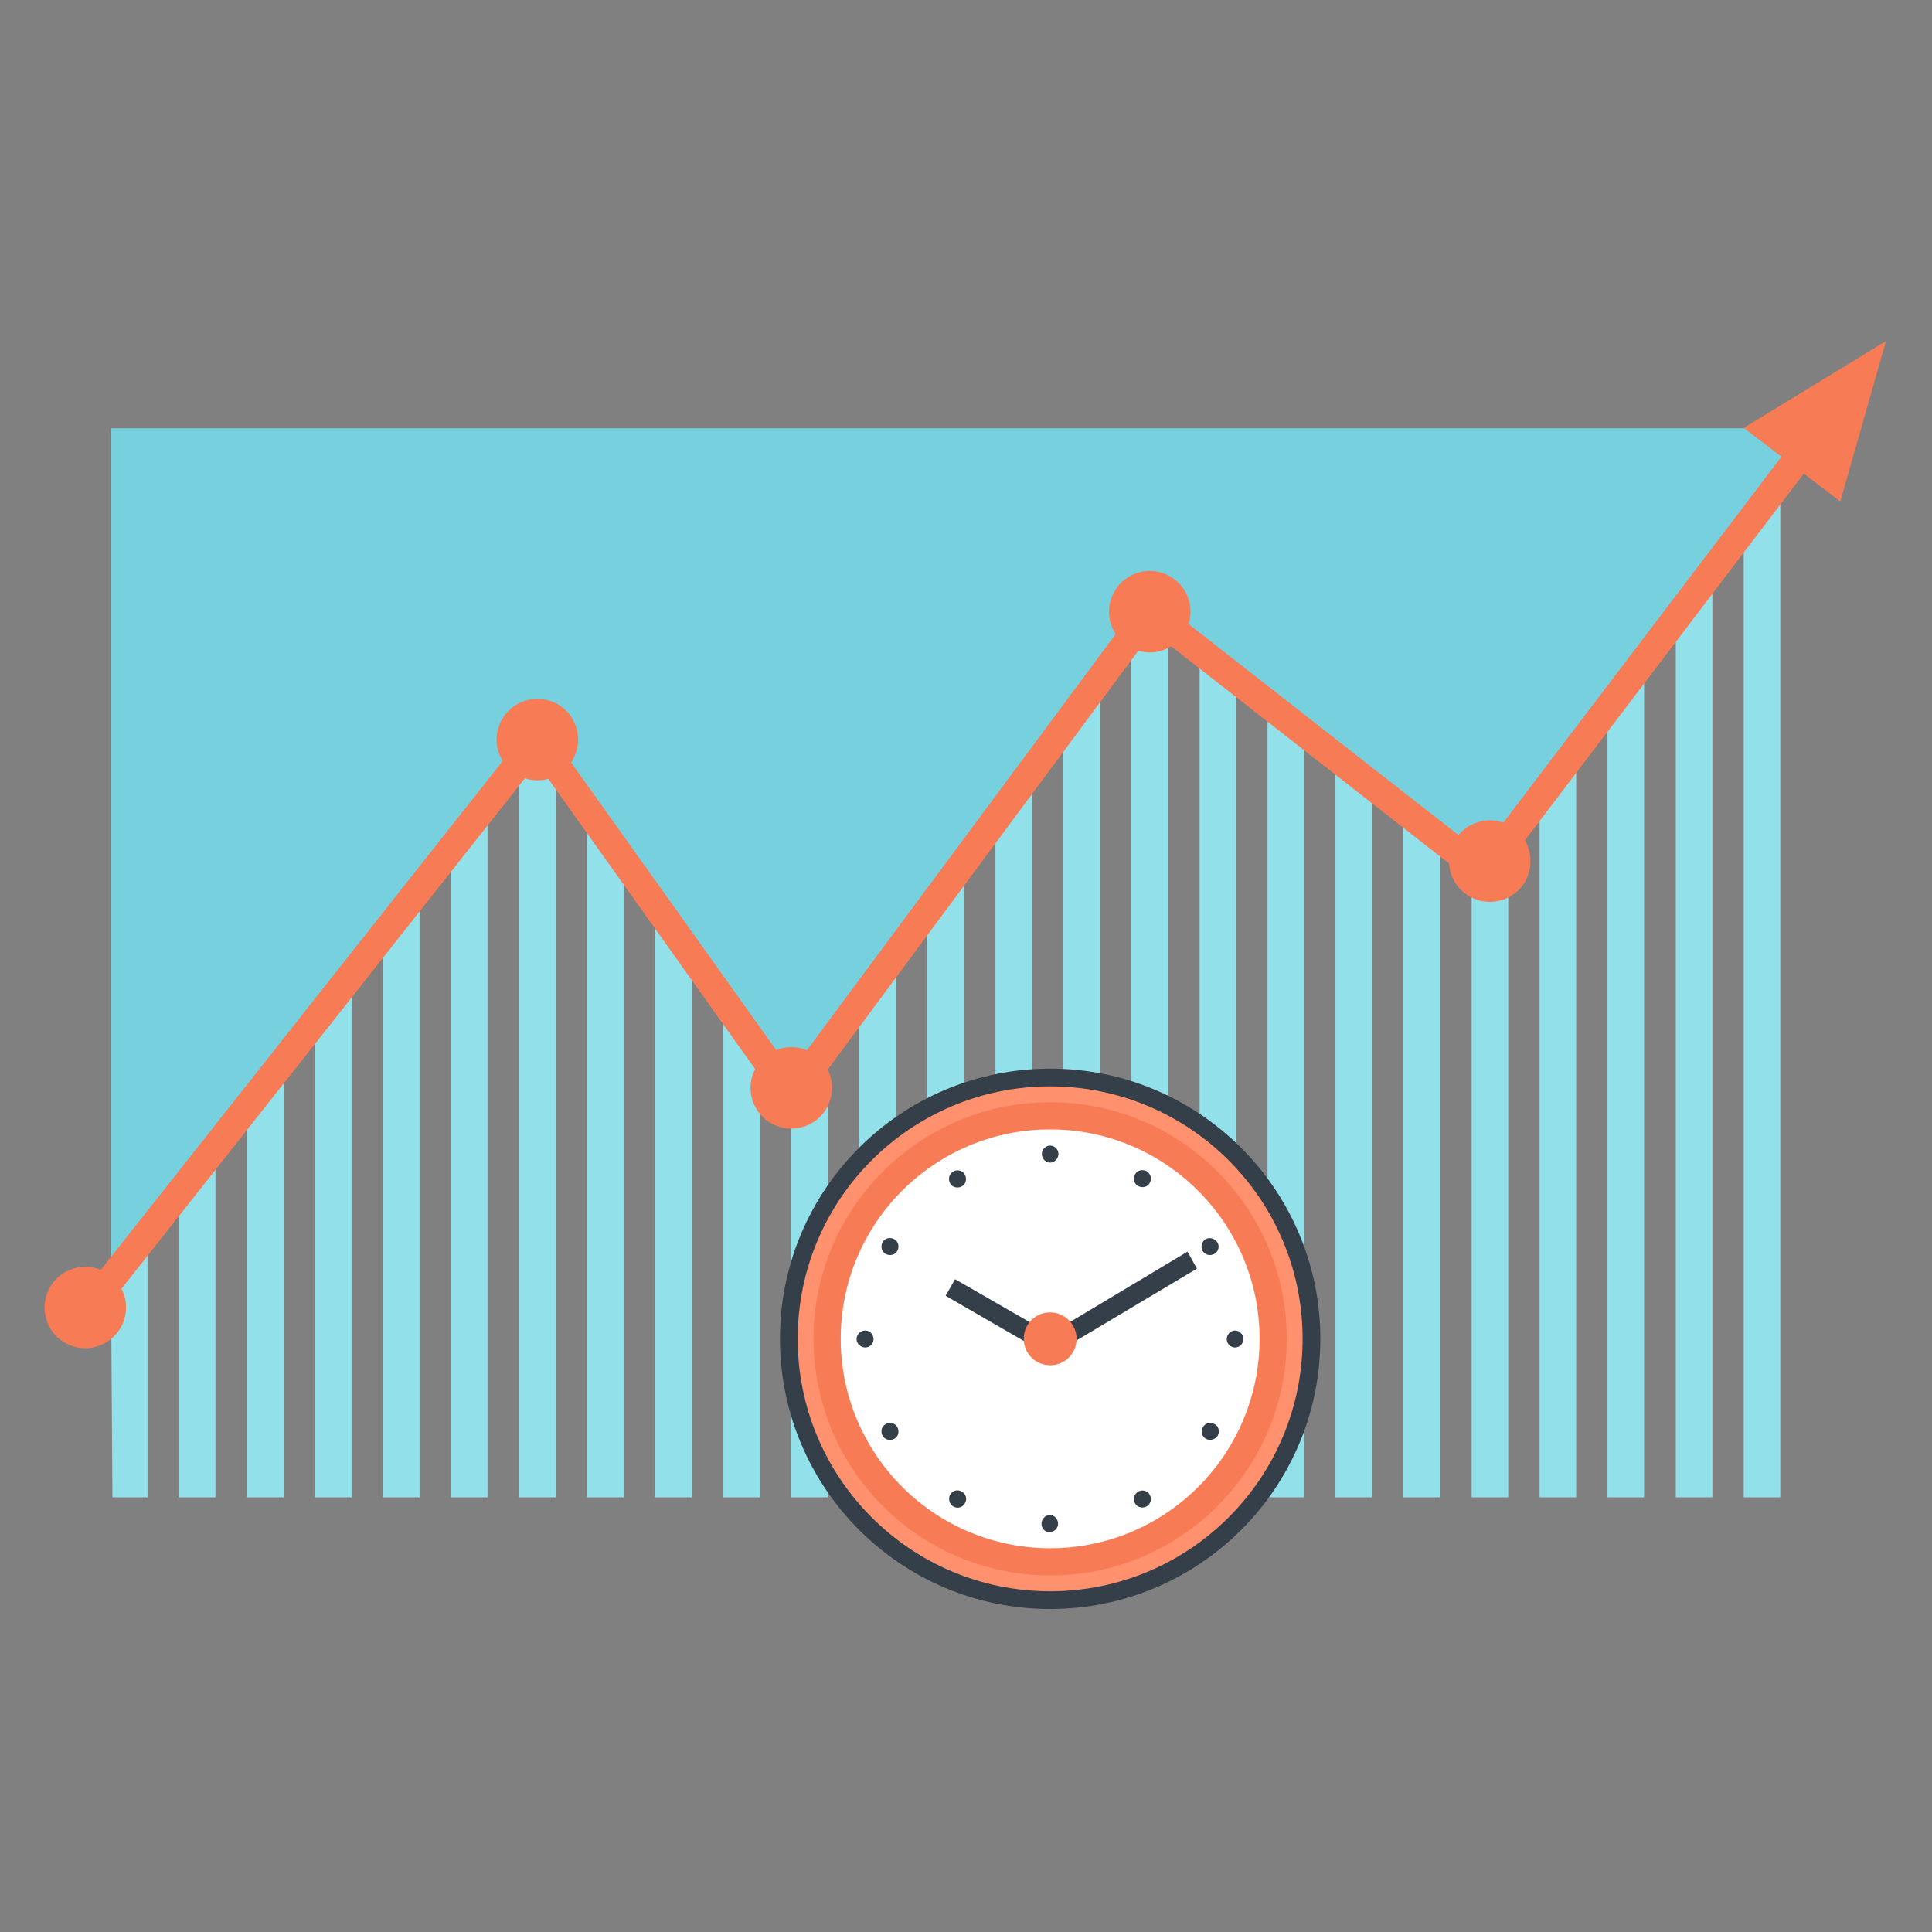 <?xml version="1.0" encoding="utf-8"?>
<!-- Generator: Adobe Illustrator 24.0.2, SVG Export Plug-In . SVG Version: 6.00 Build 0)  -->
<svg version="1.1" id="Layer_1" xmlns="http://www.w3.org/2000/svg" xmlns:xlink="http://www.w3.org/1999/xlink" x="0px" y="0px"
	 viewBox="0 0 512 512" enable-background="new 0 0 512 512" xml:space="preserve">
<rect x="0" y="0" width="512" height="512" fill="#808080" stroke="none"/>
<g>
	<g>
		<polygon fill="#77D0DE" points="29.4,339.1 29.4,113.5 482.4,113.5 394.8,228.2 304.7,162.1 209.7,288.3 142.4,196 		"/>
	</g>
	<g>
		<g>
			<polygon fill="#92E0EA" points="471.8,396.8 471.8,127.6 462.1,140.3 462.1,396.8 			"/>
		</g>
		<g>
			<polygon fill="#92E0EA" points="453.8,396.8 453.8,151.3 444.1,164 444.1,396.8 			"/>
		</g>
		<g>
			<polygon fill="#92E0EA" points="435.7,396.8 435.7,175 426,187.8 426,396.8 			"/>
		</g>
		<g>
			<polygon fill="#92E0EA" points="417.7,396.8 417.7,198.7 408,211.5 408,396.8 			"/>
		</g>
		<g>
			<polygon fill="#92E0EA" points="399.7,396.8 399.7,222.4 393,231.2 390,228.8 390,396.8 			"/>
		</g>
		<g>
			<polygon fill="#92E0EA" points="381.6,396.8 381.6,222.3 371.9,214.7 371.9,396.8 			"/>
		</g>
		<g>
			<polygon fill="#92E0EA" points="363.6,396.8 363.6,208.2 353.9,200.6 353.9,396.8 			"/>
		</g>
		<g>
			<polygon fill="#92E0EA" points="345.6,396.8 345.6,194.1 335.9,186.5 335.9,396.8 			"/>
		</g>
		<g>
			<polygon fill="#92E0EA" points="327.6,396.8 327.6,180 317.9,172.4 317.9,396.8 			"/>
		</g>
		<g>
			<polygon fill="#92E0EA" points="309.5,396.8 309.5,165.9 304.7,162.1 299.8,168.6 299.8,396.8 			"/>
		</g>
		<g>
			<polygon fill="#92E0EA" points="291.5,396.8 291.5,179.8 281.8,192.9 281.8,396.8 			"/>
		</g>
		<g>
			<polygon fill="#92E0EA" points="273.5,396.8 273.5,204.2 263.8,217.2 263.8,396.8 			"/>
		</g>
		<g>
			<polygon fill="#92E0EA" points="255.4,396.8 255.4,228.5 245.7,241.6 245.7,396.8 			"/>
		</g>
		<g>
			<polygon fill="#92E0EA" points="237.4,396.8 237.4,252.8 227.7,265.9 227.7,396.8 			"/>
		</g>
		<g>
			<polygon fill="#92E0EA" points="219.4,396.8 219.4,277.1 209.7,290.2 209.7,396.8 			"/>
		</g>
		<g>
			<polygon fill="#92E0EA" points="201.4,396.8 201.4,278.6 191.7,265 191.7,396.8 			"/>
		</g>
		<g>
			<polygon fill="#92E0EA" points="183.3,396.8 183.3,253.3 173.6,239.7 173.6,396.8 			"/>
		</g>
		<g>
			<polygon fill="#92E0EA" points="165.3,396.8 165.3,228 155.6,214.4 155.6,396.8 			"/>
		</g>
		<g>
			<polygon fill="#92E0EA" points="147.3,396.8 147.3,202.8 142.4,196 137.6,202.1 137.6,396.8 			"/>
		</g>
		<g>
			<polygon fill="#92E0EA" points="129.2,396.8 129.2,212.7 119.5,225 119.5,396.8 			"/>
		</g>
		<g>
			<polygon fill="#92E0EA" points="111.2,396.8 111.2,235.5 101.5,247.8 101.5,396.8 			"/>
		</g>
		<g>
			<polygon fill="#92E0EA" points="93.2,396.8 93.2,258.3 83.5,270.6 83.5,396.8 			"/>
		</g>
		<g>
			<polygon fill="#92E0EA" points="75.2,396.8 75.2,281.2 65.5,293.5 65.5,396.8 			"/>
		</g>
		<g>
			<polygon fill="#92E0EA" points="57.1,396.8 57.1,304 47.4,316.3 47.4,396.8 			"/>
		</g>
		<g>
			<polygon fill="#92E0EA" points="39.1,396.8 39.1,326.9 29.4,339.1 29.8,396.8 			"/>
		</g>
	</g>
	<g>
		<g>
			<g>
				<path fill="#353F49" d="M349.9,354.8c0,39.6-32.1,71.6-71.6,71.6c-39.6,0-71.6-32.1-71.6-71.6c0-39.6,32.1-71.6,71.6-71.6
					C317.8,283.2,349.9,315.3,349.9,354.8z"/>
			</g>
		</g>
		<g>
			<g>
				<circle fill="#FF916E" cx="278.3" cy="354.8" r="66.9"/>
			</g>
		</g>
		<g>
			<g>
				<path fill="#F77B55" d="M341,354.8c0,34.6-28.1,62.7-62.7,62.7s-62.7-28.1-62.7-62.7s28.1-62.7,62.7-62.7S341,320.2,341,354.8z"
					/>
			</g>
		</g>
		<g>
			<g>
				<path fill="#FFFFFF" d="M333.8,354.8c0,30.7-24.9,55.5-55.5,55.5s-55.5-24.9-55.5-55.5c0-30.7,24.9-55.5,55.5-55.5
					S333.8,324.2,333.8,354.8z"/>
			</g>
		</g>
		<g>
			<g>
				<g>
					<polygon fill="#353F49" points="278.3,359.4 250.6,343.4 253.1,339 278.3,353.5 314.7,331.7 317.2,336.2 					"/>
				</g>
			</g>
		</g>
		<g>
			<g>
				<path fill="#F77B55" d="M285.3,354.8c0,3.9-3.1,7-7,7c-3.9,0-7-3.1-7-7c0-3.9,3.1-7,7-7C282.1,347.8,285.3,350.9,285.3,354.8z"
					/>
			</g>
		</g>
		<g>
			<g>
				<path fill="#353F49" d="M280.5,305.8c0,1.2-1,2.3-2.2,2.3c-1.2,0-2.2-1-2.2-2.3c0-1.2,1-2.2,2.2-2.2
					C279.5,303.6,280.5,304.6,280.5,305.8z"/>
			</g>
		</g>
		<g>
			<g>
				<path fill="#353F49" d="M255.7,311.3c0.6,1.1,0.3,2.5-0.8,3.1c-1.1,0.6-2.5,0.3-3.1-0.8c-0.6-1.1-0.3-2.5,0.8-3.1
					C253.7,309.8,255.1,310.2,255.7,311.3z"/>
			</g>
		</g>
		<g>
			<g>
				<path fill="#353F49" d="M237,328.4c1.1,0.6,1.4,2,0.8,3.1c-0.6,1.1-2,1.4-3.1,0.8c-1.1-0.6-1.4-2-0.8-3.1
					C234.5,328.1,235.9,327.8,237,328.4z"/>
			</g>
		</g>
		<g>
			<g>
				<path fill="#353F49" d="M229.3,352.6c1.2,0,2.2,1,2.2,2.3c0,1.2-1,2.2-2.2,2.2c-1.2,0-2.3-1-2.3-2.2
					C227,353.6,228,352.6,229.3,352.6z"/>
			</g>
		</g>
		<g>
			<g>
				<path fill="#353F49" d="M234.7,377.4c1.1-0.6,2.5-0.3,3.1,0.8c0.6,1.1,0.3,2.5-0.8,3.1c-1.1,0.6-2.4,0.3-3.1-0.8
					C233.3,379.4,233.6,378,234.7,377.4z"/>
			</g>
		</g>
		<g>
			<g>
				<path fill="#353F49" d="M251.8,396.1c0.6-1.1,2-1.5,3.1-0.8c1.1,0.6,1.5,2,0.8,3.1c-0.6,1.1-2,1.5-3.1,0.8
					C251.6,398.6,251.2,397.2,251.8,396.1z"/>
			</g>
		</g>
		<g>
			<g>
				<path fill="#353F49" d="M276,403.8c0-1.2,1-2.3,2.2-2.3c1.2,0,2.2,1,2.2,2.3c0,1.2-1,2.2-2.2,2.2C277,406.1,276,405.1,276,403.8
					z"/>
			</g>
		</g>
		<g>
			<g>
				<path fill="#353F49" d="M300.8,398.4c-0.6-1.1-0.3-2.4,0.8-3.1c1.1-0.6,2.5-0.3,3.1,0.8c0.6,1.1,0.3,2.4-0.8,3.1
					C302.8,399.8,301.4,399.5,300.8,398.4z"/>
			</g>
		</g>
		<g>
			<g>
				<path fill="#353F49" d="M319.6,381.3c-1.1-0.6-1.5-2-0.8-3.1c0.6-1.1,2-1.4,3.1-0.8c1.1,0.6,1.4,2,0.8,3.1
					C322,381.5,320.6,381.9,319.6,381.3z"/>
			</g>
		</g>
		<g>
			<g>
				<path fill="#353F49" d="M327.3,357.1c-1.2,0-2.2-1-2.2-2.2c0-1.2,1-2.3,2.2-2.3c1.2,0,2.2,1,2.2,2.3
					C329.5,356.1,328.5,357.1,327.3,357.1z"/>
			</g>
		</g>
		<g>
			<g>
				<path fill="#353F49" d="M321.8,332.3c-1.1,0.6-2.4,0.3-3.1-0.8c-0.6-1.1-0.2-2.5,0.8-3.1c1.1-0.6,2.4-0.2,3.1,0.8
					C323.3,330.3,322.9,331.7,321.8,332.3z"/>
			</g>
		</g>
		<g>
			<g>
				<path fill="#353F49" d="M304.7,313.5c-0.6,1.1-2,1.4-3.1,0.8c-1.1-0.6-1.4-2-0.8-3.1c0.6-1.1,2-1.4,3.1-0.8
					C305,311.1,305.3,312.4,304.7,313.5z"/>
			</g>
		</g>
	</g>
	<g>
		<polygon fill="#F77B55" points="25.5,350 19.7,345.4 142.6,189.8 209.7,283.9 304,156.8 392.4,225.9 479.5,111.3 485.4,115.8 
			393.7,236.4 305.4,167.4 209.6,296.6 142.3,202.2 		"/>
	</g>
	<g>
		<path fill="#F77B55" d="M33.4,346.5c0,5.9-4.8,10.8-10.8,10.8c-6,0-10.8-4.8-10.8-10.8c0-5.9,4.8-10.8,10.8-10.8
			C28.6,335.7,33.4,340.6,33.4,346.5z"/>
	</g>
	<g>
		<path fill="#F77B55" d="M153.2,196c0,6-4.8,10.8-10.8,10.8c-5.9,0-10.8-4.8-10.8-10.8c0-5.9,4.8-10.8,10.8-10.8
			C148.4,185.2,153.2,190,153.2,196z"/>
	</g>
	<g>
		<circle fill="#F77B55" cx="209.7" cy="288.3" r="10.8"/>
	</g>
	<g>
		<path fill="#F77B55" d="M315.5,162.1c0,5.9-4.8,10.8-10.8,10.8c-6,0-10.8-4.8-10.8-10.8c0-5.9,4.8-10.8,10.8-10.8
			C310.6,151.3,315.5,156.1,315.5,162.1z"/>
	</g>
	<g>
		<path fill="#F77B55" d="M405.6,228.2c0,6-4.8,10.8-10.8,10.8c-5.9,0-10.8-4.8-10.8-10.8c0-5.9,4.8-10.8,10.8-10.8
			C400.8,217.4,405.6,222.2,405.6,228.2z"/>
	</g>
	<g>
		<g>
			<polygon fill="#F77B55" points="499.8,90.4 462.1,113.4 487.7,132.9 			"/>
		</g>
	</g>
</g>
</svg>
